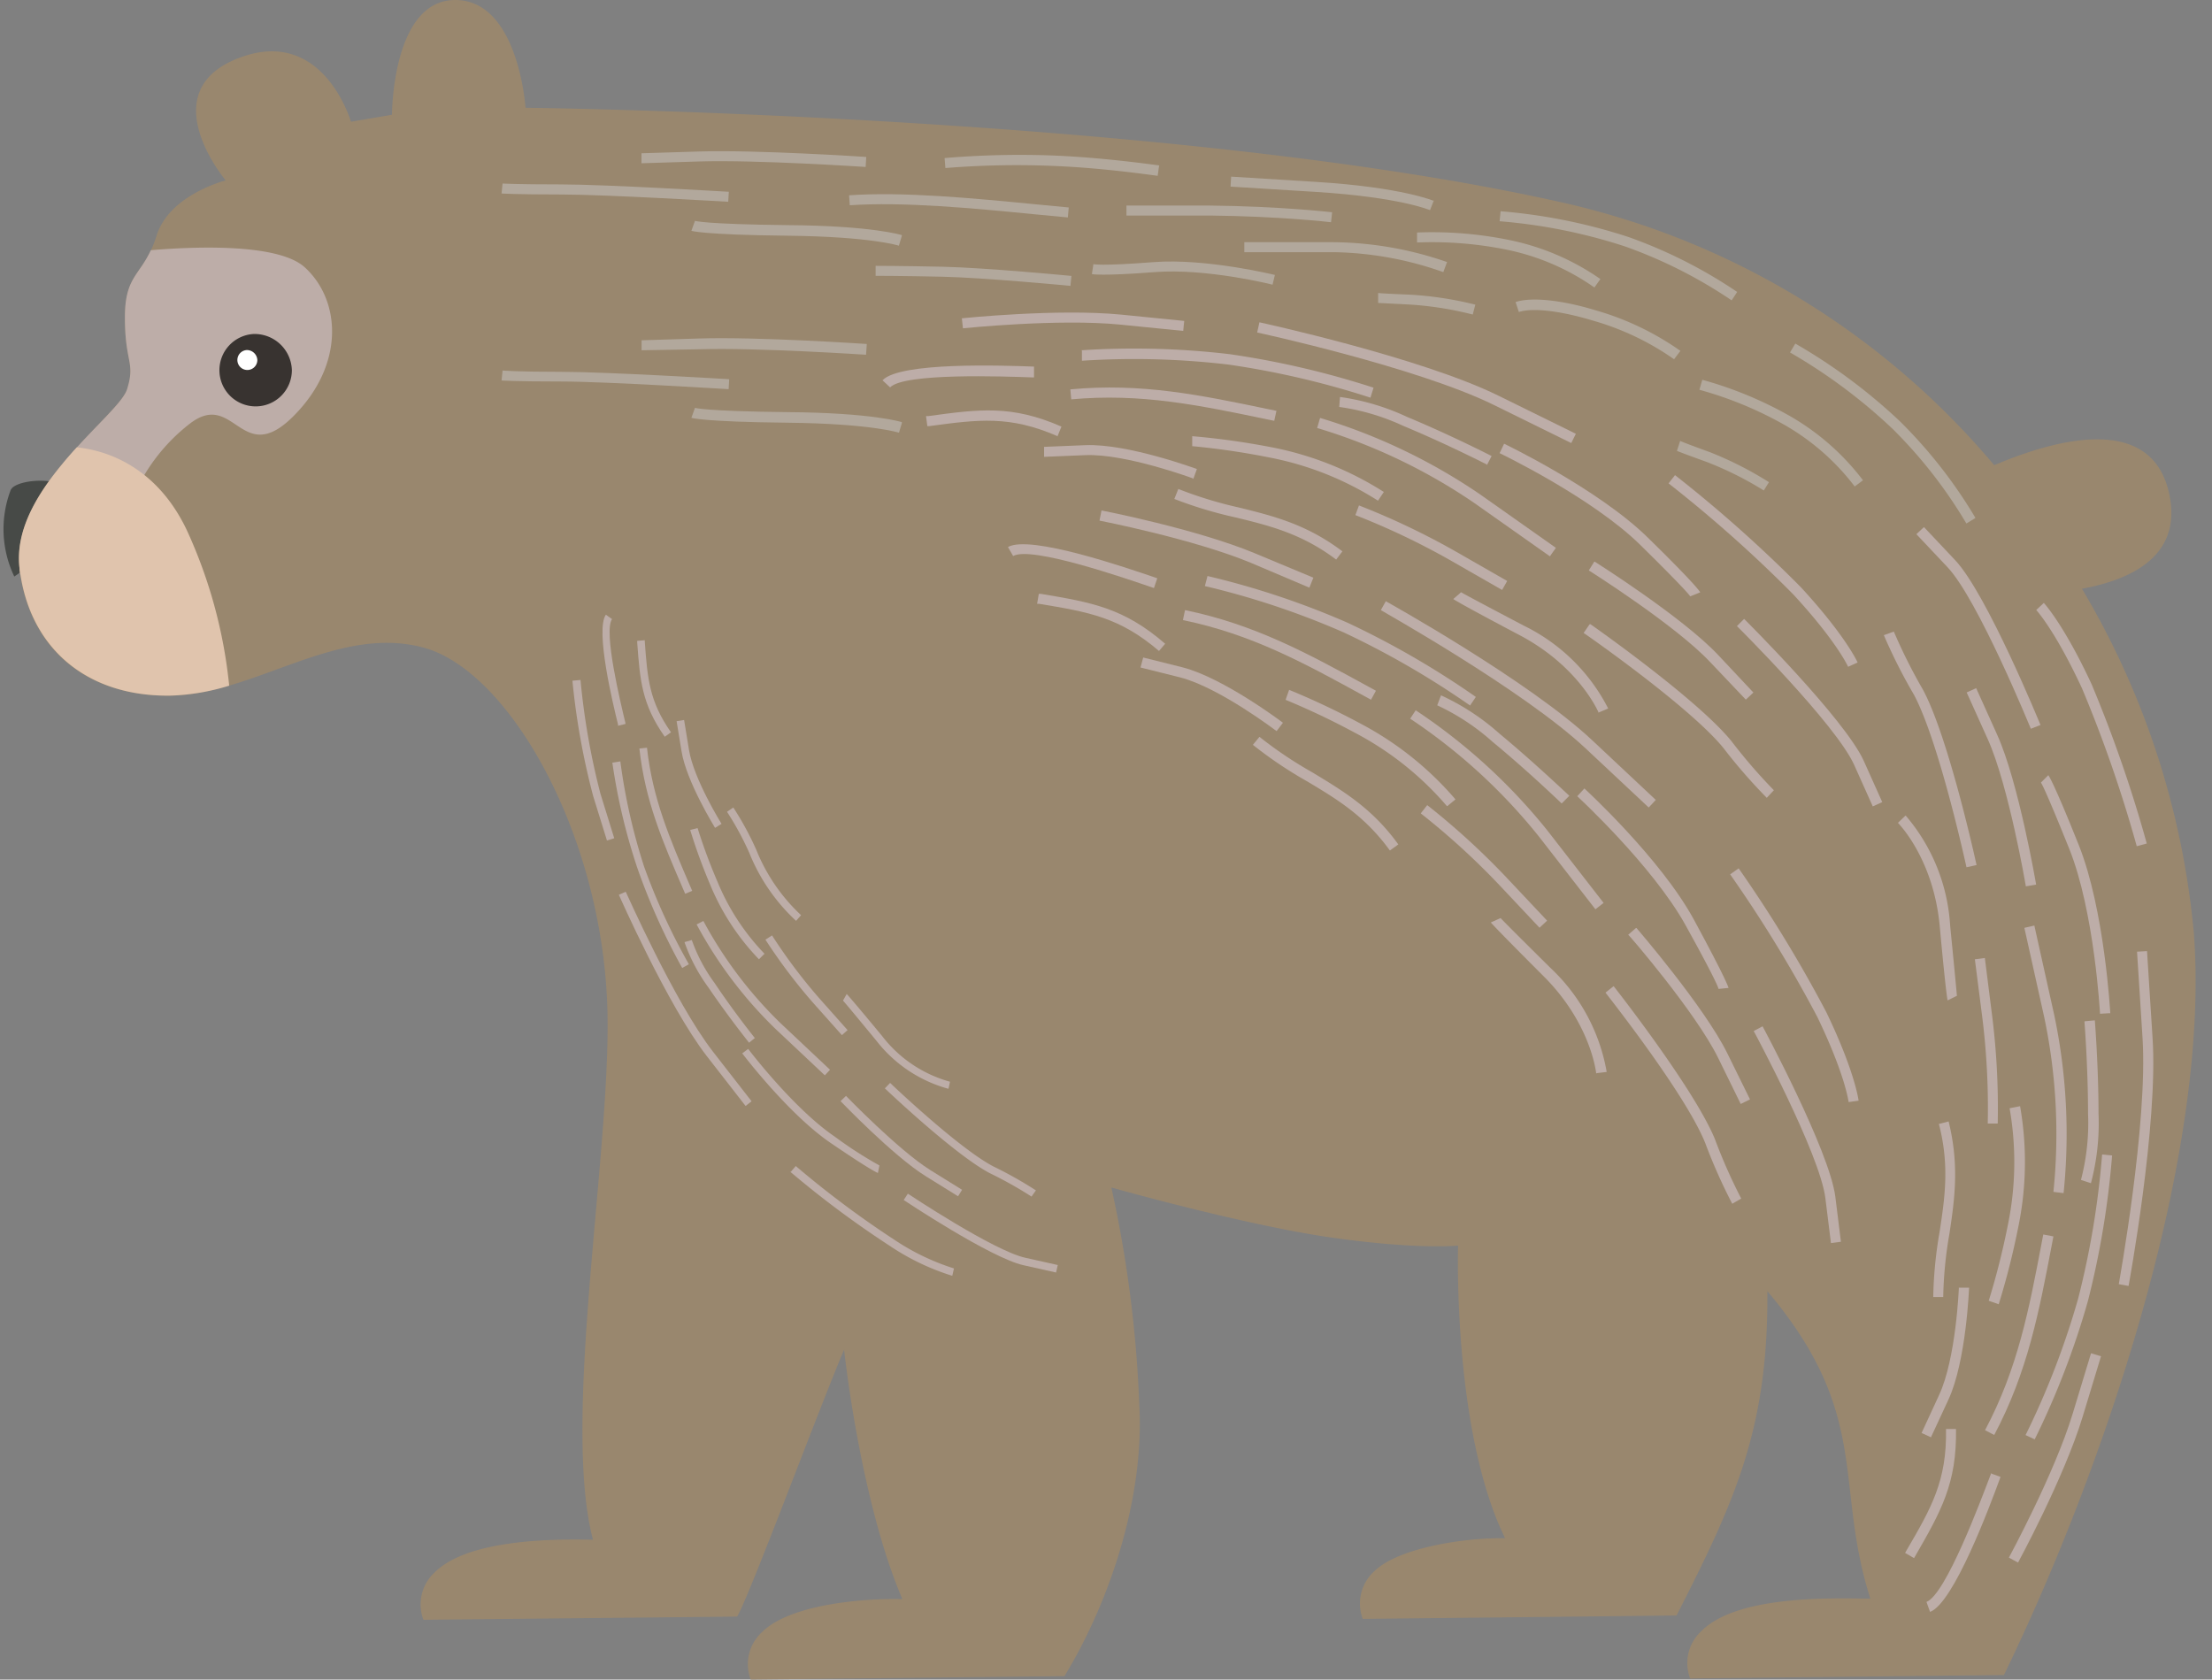 <svg xmlns="http://www.w3.org/2000/svg" viewBox="-0.355 0 221.635 168.31"><rect x="-0.355" y="0" width="221.635" height="168.31" fill="#808080" stroke="none"/><title>Depositphotos_89116346_06</title><g data-name="Layer 2"><g data-name="—ÎÓÈ 1"><path d="M1.08 57.77s6.48-4.23 6.43-7.28-6.4-2.63-6.81-1.34a11 11 0 0 0 .38 8.63z" fill="#474a47" fill-rule="evenodd"/><path d="M219.43 93.19A82 82 0 0 0 208.25 59c5.43-1 9.86-3.55 8.8-9.23-1.5-8-10.37-6.22-17.59-3.15a79.24 79.24 0 0 0-42.94-26.25C117.55 11.5 52.3 10.8 52.3 10.8S51.6 0 45.26 0s-6.34 11.5-6.34 11.5l-4.11.7S32 2.46 23.43 5.87s-1.17 12.21-1.17 12.21-5.63 1.41-6.92 5.52-3.17 3.64-3.17 8.22 1.06 4.46.23 7.16-11.74 10-10.8 18 6.69 12.85 15.14 12.73 16.67-7.16 25.35-4.81 18.19 19.13 18.43 37c.19 14.49-4.57 40.59-1.46 52.4-4.54-.11-12.65.06-15.86 3.27a4.35 4.35 0 0 0-1.13 4.75L73.5 162c1.22-2 8.07-20.5 10.72-26.75 0 0 1.59 15.06 5.84 25-4.07-.1-11.31.55-14.07 3.31a4.35 4.35 0 0 0-1.13 4.75l31.44-.34c4.68-7.68 8-18.12 7.5-27.09A121.85 121.85 0 0 0 111 119s13.26 3.75 21.95 5 12.79.82 12.79.82-.58 18.51 4.71 29.33c-3.73-.09-10.67.88-13.13 3.33a4.35 4.35 0 0 0-1.13 4.75l31.44-.34c5.87-11.52 9.2-18.74 9.1-32.5 10.48 12.41 6.64 19.3 10.32 30.82-4.78-.11-13.5-.19-16.93 3.24a4.35 4.35 0 0 0-1.13 4.75l31.44-.34c10-20.58 20.85-52.41 19-74.74z" fill="#99876e" fill-rule="evenodd"/><path d="M14.75 25.09c-1.21 2.58-2.59 2.79-2.59 6.71 0 4.58 1.06 4.46.23 7.16C12 40.37 8.79 43 6 46.39l6.75 4a18.45 18.45 0 0 1 6-8c4.41-3.28 5.09 4.52 10.29-.68s4.75-11.65 1.13-14.93c-2.69-2.44-11.2-2.06-15.39-1.71z" fill="#bdada8" fill-rule="evenodd"/><path d="M7.35 44.82c-3.06 3.35-6.28 7.61-5.75 12.1q0 .36.1.71c1.19 7.56 6.85 12.19 15 12.08a22.07 22.07 0 0 0 5.91-1 49 49 0 0 0-4.25-15.59c-3.05-6.42-8.13-8-11-8.29z" fill="#e0c4ad" fill-rule="evenodd"/><path d="M25.05 33.47a3.63 3.63 0 1 0 3.84 3.62 3.74 3.74 0 0 0-3.84-3.62z" fill="#383330" fill-rule="evenodd"/><path d="M24.35 35.08a1 1 0 1 0 1.08 1 1.05 1.05 0 0 0-1.08-1z" fill="#fff" fill-rule="evenodd"/><path d="M201.85 156.58s4.61-8.49 6.47-14.61l1.84-6.06-1-.3-1.84 6.06c-1.82 6-6.38 14.39-6.39 14.42l.92.5z" fill="#bdada8"/><path d="M203.51 144.25a81.8 81.8 0 0 0 5.33-13.85 86.91 86.91 0 0 0 2.43-14.61l-1-.1a85.86 85.86 0 0 1-2.4 14.44 80.82 80.82 0 0 1-5.27 13.68l.94.44z" fill="#bdada8"/><path d="M212.92 128.87s3-16.23 2.4-24.93l-.55-8.63-1 .06.55 8.64c.55 8.57-2.38 24.63-2.38 24.68l1 .18z" fill="#bdada8"/><path d="M211.09 101.56s-.56-10.37-3.16-16.88-3.05-7-3.05-7l-.74.74s.29.3 2.83 6.62 3.09 16.53 3.09 16.55l1-.06z" fill="#bdada8"/><path d="M214.75 84.55a133.78 133.78 0 0 0-5.54-16c-2.79-6-4.77-8.12-4.78-8.13l-.76.71s1.87 2 4.59 7.86a132.56 132.56 0 0 1 5.48 15.81l1-.27z" fill="#bdada8"/><path d="M206.41 119.56a57.93 57.93 0 0 0-.93-17.81l-2-9-1 .23 2 9a56.85 56.85 0 0 1 .91 17.46l1 .12z" fill="#bdada8"/><path d="M208.5 102.37s.36 4.55.36 9.23a22.5 22.5 0 0 1-.71 6.64l1 .33a23.54 23.54 0 0 0 .76-7c0-4.69-.37-9.31-.37-9.32l-1 .09z" fill="#bdada8"/><path d="M204.37 123.72l-.14.74c-1.29 6.8-2.41 12.67-5.69 18.86l.92.48c3.35-6.33 4.48-12.28 5.79-19.16l.14-.74-1-.19z" fill="#bdada8"/><path d="M199.16 147.61l-.06.17c-1 2.62-4.49 12-6.43 12.75l.36 1c2.38-.89 6-10.64 7-13.36l.06-.17-1-.36z" fill="#bdada8"/><path d="M194.63 143.21c.09 5.19-1.47 7.9-4 12.23l-.1.18.9.52.1-.18c2.58-4.48 4.19-7.29 4.1-12.76h-1z" fill="#bdada8"/><path d="M201 111.06a31.19 31.19 0 0 1-.18 11.73 75 75 0 0 1-1.91 7.56l1 .35a76 76 0 0 0 1.95-7.69 32.32 32.32 0 0 0 .19-12.16l-1 .2z" fill="#bdada8"/><path d="M195.92 129s-.27 7.15-2 10.83l-1.74 3.77.94.43 1.75-3.77c1.79-3.86 2.07-11.2 2.07-11.22h-1z" fill="#bdada8"/><path d="M193.92 112.65c1.08 4.16.58 7.44.06 10.84a41.63 41.63 0 0 0-.63 6.48h1a40.81 40.81 0 0 1 .62-6.33c.53-3.5 1-6.88-.08-11.26l-1 .26z" fill="#bdada8"/><path d="M199.81 112.62a74.4 74.4 0 0 0-.56-10.83l-.73-5.79-1 .13.74 5.79a73.35 73.35 0 0 1 .55 10.67h1z" fill="#bdada8"/><path d="M203.66 88.64s-1.76-10.27-3.9-15l-2.11-4.68-.95.43 2.11 4.68c2.09 4.63 3.82 14.72 3.82 14.75l1-.17z" fill="#bdada8"/><path d="M204.09 72.64s-5.36-13.13-8.55-16.51l-3.12-3.31-.76.71 3.12 3.31c3.06 3.24 8.33 16.16 8.35 16.19l1-.39z" fill="#bdada8"/><path d="M197.69 86.69s-2.77-12.75-5.38-17.59a54 54 0 0 1-2.91-5.81l-1 .36a54.05 54.05 0 0 0 3 5.94c2.54 4.71 5.27 17.28 5.28 17.32l1-.22z" fill="#bdada8"/><path d="M189.82 82.47S193.37 86 194 92.81c.65 7.08.79 7.44.79 7.44l.93-.46s0-.19-.68-7.07a18.65 18.65 0 0 0-4.46-11l-.75.72z" fill="#bdada8"/><path d="M173.71 29.26a48.16 48.16 0 0 0-10.93-5.52A55.64 55.64 0 0 0 150 21.17l-.1 1a54.61 54.61 0 0 1 12.55 2.52 47.13 47.13 0 0 1 10.7 5.41l.57-.87z" fill="#b2a89c"/><path d="M160.05 28a24.5 24.5 0 0 0-9-3.91 38.52 38.52 0 0 0-9.42-.79v1a37.54 37.54 0 0 1 9.17.76 23.48 23.48 0 0 1 8.6 3.75l.6-.85z" fill="#b2a89c"/><path d="M168 35.15a28.1 28.1 0 0 0-8.5-4.06c-3.27-1-6.4-1.36-8-.82l.33 1c1.39-.47 4.28-.09 7.36.84a27.05 27.05 0 0 1 8.19 3.89l.63-.83z" fill="#b2a89c"/><path d="M143.33 20.14s-3.15-1.37-11.78-1.91L123 17.7l-.06 1 8.54.53c8.46.53 11.44 1.83 11.45 1.83l.39-1z" fill="#b2a89c"/><path d="M144.66 26.27a35.55 35.55 0 0 0-11.4-2h-8.94v1h8.94a34.35 34.35 0 0 1 11 2l.37-1z" fill="#b2a89c"/><path d="M147.47 30.53a35.13 35.13 0 0 0-6.52-1c-3.18-.13-3.22-.17-3.22-.17v1s.09 0 3.18.16a34.07 34.07 0 0 1 6.3 1l.26-1z" fill="#b2a89c"/><path d="M133.12 21.27s-5.22-.6-12.2-.67h-8.41v1h8.41c6.9.07 12.07.66 12.09.67l.11-1z" fill="#b2a89c"/><path d="M127.37 27.55s-6.88-1.69-12.17-1.28-6 .2-6 .2l-.15 1s1 .21 6.25-.2 11.84 1.25 11.85 1.26l.24-1z" fill="#b2a89c"/><path d="M115.82 16.58c-3.89-.52-7.31-.86-10.74-1a89.4 89.4 0 0 0-10.79.26l.08 1a88.48 88.48 0 0 1 10.63-.22c3.39.13 6.77.47 10.64 1l.14-1z" fill="#b2a89c"/><path d="M106.73 20.79l-3.46-.33c-6.05-.59-13.12-1.27-18.55-.89l.07 1c5.35-.37 12.38.3 18.38.89l3.47.33.09-1z" fill="#b2a89c"/><path d="M86.48 15.73s-10.95-.73-16.77-.55l-5.79.18v1l5.79-.18c5.75-.18 16.64.55 16.67.55l.06-1z" fill="#b2a89c"/><path d="M72.7 19.22s-12.35-.74-16.84-.74-5.86-.09-5.86-.09l-.1 1s1.42.1 5.93.1 16.75.73 16.78.73l.06-1z" fill="#b2a89c"/><path d="M90 23.56s-2.91-.94-11.44-1c-8.36-.09-9.28-.43-9.28-.43l-.36 1s1.1.4 9.64.49c8.37.09 11.15 1 11.15 1l.3-1z" fill="#b2a89c"/><path d="M107 27.65s-8.65-.83-12.9-.92-6.71-.09-6.72-.09v1s2.57 0 6.7.09 12.8.91 12.82.92l.1-1z" fill="#b2a89c"/><path d="M96 31.9s9.61-1 16-.37l6.3.63-.1 1-6.3-.63c-6.24-.62-15.74.37-15.77.37l-.11-1z" fill="#bdada8"/><path d="M108 35.1a81.79 81.79 0 0 1 14.84.39 86.83 86.83 0 0 1 14.43 3.36l-.31 1a85.83 85.83 0 0 0-14.26-3.32 80.76 80.76 0 0 0-14.65-.38v-1z" fill="#bdada8"/><path d="M125.84 32.3s16.12 3.5 23.94 7.35l7.76 3.82-.46.93-7.76-3.82c-7.7-3.79-23.66-7.25-23.71-7.26l.22-1z" fill="#bdada8"/><path d="M150.36 44.47s9.37 4.49 14.38 9.39 5.26 5.49 5.26 5.5l-1 .4s-.16-.39-5-5.15-14.08-9.19-14.1-9.2l.45-.94z" fill="#bdada8"/><path d="M167.47 47.61a134 134 0 0 1 12.63 11.25c4.51 4.9 5.67 7.52 5.67 7.53l-.95.43s-1.09-2.48-5.49-7.25a132.53 132.53 0 0 0-12.5-11.13l.64-.82z" fill="#bdada8"/><path d="M131.94 41.89A58 58 0 0 1 148 49.58l7.54 5.32-.6.85-7.54-5.32a56.84 56.84 0 0 0-15.78-7.54l.29-1z" fill="#bdada8"/><path d="M148.62 46.55s-4.06-2.08-8.39-3.88a22.46 22.46 0 0 0-6.4-1.89l.08-1a23.5 23.5 0 0 1 6.72 2c4.33 1.8 8.46 3.91 8.47 3.92l-.48.92z" fill="#bdada8"/><path d="M127.32 42.17l-.74-.15c-6.77-1.41-12.62-2.64-19.6-2l-.09-1c7.13-.67 13.06.57 19.91 2l.74.15-.22 1z" fill="#bdada8"/><path d="M103.25 37.82h-.18c-2.8-.1-12.83-.47-14.24 1l-.76-.71c1.74-1.86 12.14-1.48 15-1.38h.18v1z" fill="#bdada8"/><path d="M105.58 43.7c-4.76-2.07-7.86-1.67-12.81-1h-.21l-.13-1h.21c5.12-.7 8.36-1.14 13.36 1.05l-.41 1z" fill="#bdada8"/><path d="M137.71 50.17a31.21 31.21 0 0 0-10.9-4.33 75.31 75.31 0 0 0-7.71-1.13v-1a75.82 75.82 0 0 1 7.9 1.1 32.34 32.34 0 0 1 11.3 4.49l-.58.87z" fill="#bdada8"/><path d="M119.17 47.94s-6.71-2.49-10.76-2.33l-4.15.17v-1l4.15-.17c4.25-.17 11.14 2.39 11.16 2.39l-.36 1z" fill="#bdada8"/><path d="M133.53 56.08c-3.43-2.59-6.65-3.39-10-4.21a41.63 41.63 0 0 1-6.22-1.87l.4-1a40.74 40.74 0 0 0 6.08 1.86c3.44.85 6.76 1.67 10.36 4.39l-.63.83z" fill="#bdada8"/><path d="M135.81 50.65a74.32 74.32 0 0 1 9.79 4.67l5.06 2.9-.51.9-5.06-2.9a73.29 73.29 0 0 0-9.64-4.6l.37-1z" fill="#bdada8"/><path d="M159.44 56.29s8.81 5.56 12.37 9.36l3.52 3.75-.76.71-3.57-3.76c-3.47-3.7-12.13-9.17-12.16-9.19l.55-.88z" fill="#bdada8"/><path d="M174.38 62s10.07 10 12 14.23l1.86 4.15-.95.43-1.86-4.15c-1.82-4.06-11.72-13.89-11.75-13.92l.73-.73z" fill="#bdada8"/><path d="M159 62.55s10.66 7.45 14.13 11.72a54.14 54.14 0 0 0 4.25 4.92l-.71.76a54.31 54.31 0 0 1-4.35-5c-3.38-4.15-13.94-11.5-14-11.52l.59-.86z" fill="#bdada8"/><path d="M159.83 71.43s-1.92-4.64-8-7.82c-6.29-3.32-6.57-3.58-6.57-3.58l.78-.68s.15.12 6.27 3.34a18.66 18.66 0 0 1 8.47 8.31l-1 .42z" fill="#bdada8"/><path d="M110 51.15s9.48 1.84 15.39 4.3l5.85 2.44-.4 1-5.84-2.48c-5.79-2.41-15.16-4.23-15.19-4.24l.2-1z" fill="#bdada8"/><path d="M120.62 57.72a81.81 81.81 0 0 1 14.08 4.7 86.82 86.82 0 0 1 12.82 7.42l-.58.86a85.86 85.86 0 0 0-12.67-7.33 80.83 80.83 0 0 0-13.9-4.64l.26-1z" fill="#bdada8"/><path d="M138.48 60.24s14.4 8 20.76 14l6.31 5.92-.71.76-6.32-5.92C152.26 69.13 138 61.17 138 61.14l.51-.91z" fill="#bdada8"/><path d="M158.38 79s7.65 7 11 13.18 3.46 6.82 3.46 6.82l-1 .1s0-.42-3.31-6.39-10.83-12.9-10.85-12.92l.7-.76z" fill="#bdada8"/><path d="M173.84 87a133.88 133.88 0 0 1 8.8 14.44c2.89 6 3.23 8.85 3.23 8.86l-1 .14s-.32-2.69-3.14-8.54A132.51 132.51 0 0 0 173 87.62l.85-.6z" fill="#bdada8"/><path d="M141.51 71.19a58 58 0 0 1 13.15 12l5.66 7.29-.82.64-5.66-7.29a56.82 56.82 0 0 0-12.9-11.81l.57-.87z" fill="#bdada8"/><path d="M156.11 80.51s-3.28-3.17-6.89-6.15a22.5 22.5 0 0 0-5.57-3.68l.38-1a23.52 23.52 0 0 1 5.86 3.84c3.62 3 6.95 6.21 7 6.22l-.73.74z" fill="#bdada8"/><path d="M137 70.11l-.66-.36c-6.06-3.33-11.31-6.2-18.17-7.61l.21-1c7 1.44 12.32 4.35 18.47 7.72l.66.36-.5.91z" fill="#bdada8"/><path d="M115.26 58.93l-.17-.06c-2.65-.91-12.13-4.19-13.93-3.15l-.52-.9c2.21-1.27 12 2.12 14.79 3.07l.17.06-.34 1z" fill="#bdada8"/><path d="M115.77 65.23c-3.95-3.37-7-3.89-12-4.72h-.21l.17-1h.21c5.1.86 8.29 1.4 12.45 5l-.67.79z" fill="#bdada8"/><path d="M144.62 80.78a31.22 31.22 0 0 0-9.16-7.32 75.4 75.4 0 0 0-7-3.33l.35-1a75.71 75.71 0 0 1 7.17 3.39 32.34 32.34 0 0 1 9.5 7.59l-.81.66z" fill="#bdada8"/><path d="M127.53 73.25s-5.69-4.34-9.61-5.36l-4-1 .27-1 4 1c4.11 1.08 10 5.53 10 5.54l-.63.83z" fill="#bdada8"/><path d="M138.9 85.22c-2.52-3.48-5.37-5.18-8.32-6.94a41.68 41.68 0 0 1-5.4-3.64l.66-.8a40.79 40.79 0 0 0 5.28 3.55c3 1.82 6 3.57 8.63 7.23l-.84.61z" fill="#bdada8"/><path d="M142.66 80.69a74.32 74.32 0 0 1 8 7.32l4 4.25-.76.71-4-4.25a73.18 73.18 0 0 0-7.9-7.21l.64-.82z" fill="#bdada8"/><path d="M163.62 93s6.8 7.89 9.1 12.56l2.27 4.61-.93.46-2.27-4.63c-2.24-4.55-8.93-12.31-9-12.33l.78-.68z" fill="#bdada8"/><path d="M176.24 102.83s6.72 12.49 7.3 17.1l.56 4.51-1 .13-.56-4.51c-.55-4.42-7.16-16.71-7.18-16.74l.92-.49z" fill="#bdada8"/><path d="M161.33 98.83s8.07 10.25 10.15 15.34a54.11 54.11 0 0 0 2.63 5.94l-.9.52a54.48 54.48 0 0 1-2.7-6.07c-2-5-10-15.06-10-15.09l.82-.65z" fill="#bdada8"/><path d="M159.58 107.58s-.48-5-5.32-9.8c-5-5-5.24-5.34-5.24-5.34L150 92s.11.16 5 5a18.66 18.66 0 0 1 5.63 10.42l-1 .12z" fill="#bdada8"/><path d="M57 68.22a72.88 72.88 0 0 0 2.08 11.56l1.38 4.45.73-.23-1.38-4.45a72.14 72.14 0 0 1-2-11.41l-.76.07z" fill="#bdada8"/><path d="M61 76.42A60.16 60.16 0 0 0 63.51 87 63.91 63.91 0 0 0 68 97l.67-.37a63 63 0 0 1-4.49-9.79A59.39 59.39 0 0 1 61.8 76.3l-.75.12z" fill="#bdada8"/><path d="M61.65 89.66s4.89 11.1 8.81 16.17l3.89 5 .6-.47-3.89-5c-3.86-5-8.7-16-8.72-16l-.7.31z" fill="#bdada8"/><path d="M74 105.54s4.61 6.09 8.88 9 4.73 3 4.73 3l.15-.75a40.43 40.43 0 0 1-4.45-2.87c-4.16-2.82-8.69-8.79-8.7-8.81l-.61.46z" fill="#bdada8"/><path d="M78.8 117.4a98.51 98.51 0 0 0 10 7.45 24 24 0 0 0 6.26 3l.17-.74a23.33 23.33 0 0 1-6-2.89 97.55 97.55 0 0 1-9.85-7.37l-.5.58z" fill="#bdada8"/><path d="M69.45 92.65a42.59 42.59 0 0 0 7.9 10.46l4.94 4.65.52-.56-4.94-4.65a41.77 41.77 0 0 1-7.75-10.26l-.68.35z" fill="#bdada8"/><path d="M75.26 104s-2.1-2.62-4-5.47a16.52 16.52 0 0 1-2.3-4.33l-.73.21a17.32 17.32 0 0 0 2.4 4.55c1.93 2.85 4.06 5.52 4.07 5.53l.59-.48z" fill="#bdada8"/><path d="M69 89.27l-.22-.51c-2-4.67-3.75-8.71-4.31-13.83l-.76.08c.57 5.24 2.33 9.32 4.37 14.05l.22.51.7-.3z" fill="#bdada8"/><path d="M62.31 72.58v-.13c-.48-2-2.22-9.17-1.34-10.41l-.62-.44c-1.08 1.53.72 9 1.22 11v.13l.74-.18z" fill="#bdada8"/><path d="M66.88 73.39c-2.19-3.12-2.36-5.42-2.63-9.08v-.15l-.76.06v.15c.28 3.79.45 6.17 2.76 9.46l.62-.44z" fill="#bdada8"/><path d="M76.26 95.59a23 23 0 0 1-4.72-7.22 55.45 55.45 0 0 1-2-5.39l-.74.19a55.7 55.7 0 0 0 2 5.48 23.79 23.79 0 0 0 4.89 7.48l.54-.54z" fill="#bdada8"/><path d="M71.94 82.56s-2.78-4.47-3.26-7.41l-.49-3-.75.12.49 3c.5 3.09 3.36 7.67 3.36 7.69l.65-.4z" fill="#bdada8"/><path d="M79.91 91.71a18.25 18.25 0 0 1-4.5-6.58 30.62 30.62 0 0 0-2.29-4.21l-.63.43a30 30 0 0 1 2.23 4.11 18.85 18.85 0 0 0 4.69 6.82l.5-.57z" fill="#bdada8"/><path d="M76.33 94.15a54.65 54.65 0 0 0 4.8 6.36l2.87 3.22.57-.5L81.7 100a54 54 0 0 1-4.7-6.26l-.64.41z" fill="#bdada8"/><path d="M83.86 110.34s5.3 5.53 8.56 7.54l3.22 2 .4-.65-3.22-2c-3.18-2-8.39-7.39-8.41-7.41l-.55.53z" fill="#bdada8"/><path d="M90.2 120.26s8.68 5.79 12 6.53l3.26.73.17-.75-3.26-.73c-3.19-.71-11.73-6.4-11.76-6.42l-.42.64z" fill="#bdada8"/><path d="M88.31 109.07s6.94 6.62 10.52 8.5a39.86 39.86 0 0 1 4.17 2.34l.44-.62a40 40 0 0 0-4.26-2.4c-3.49-1.82-10.33-8.35-10.35-8.37l-.53.55z" fill="#bdada8"/><path d="M94.83 108.4a12.9 12.9 0 0 1-6.8-4.58c-3.31-4-3.55-4.21-3.55-4.21l-.37.66s.11.09 3.33 4a13.71 13.71 0 0 0 7.24 4.84l.16-.75z" fill="#bdada8"/><path d="M86.49 34.47s-10.95-.74-16.77-.55l-5.79.18v1l5.82-.1c5.75-.18 16.64.55 16.67.55l.07-1z" fill="#b2a89c"/><path d="M72.71 38s-12.35-.74-16.84-.74-5.87-.13-5.87-.13l-.1 1s1.42.1 5.93.1 16.78.77 16.82.77l.06-1z" fill="#b2a89c"/><path d="M90 42.3s-2.91-.94-11.44-1c-8.36-.09-9.28-.43-9.28-.43l-.36 1s1.09.4 9.64.49c8.37.09 11.15 1 11.16 1l.3-1z" fill="#b2a89c"/><path d="M197.56 51.87a48.15 48.15 0 0 0-7.56-9.66 55.69 55.69 0 0 0-10.47-7.78l-.53.89A54.62 54.62 0 0 1 189.3 43a47.12 47.12 0 0 1 7.37 9.46l.89-.54z" fill="#b2a89c"/><path d="M186.31 48.13a24.51 24.51 0 0 0-7.36-6.46 38.54 38.54 0 0 0-8.74-3.61l-.29 1a37.52 37.52 0 0 1 8.51 3.51 23.48 23.48 0 0 1 7.05 6.18l.83-.62z" fill="#b2a89c"/><path d="M176.89 48.32a35.2 35.2 0 0 0-5.9-3c-3-1.09-3-1.14-3-1.14l-.32 1s.07.06 3 1.12a34.05 34.05 0 0 1 5.7 2.85l.55-.88z" fill="#b2a89c"/></g></g></svg>